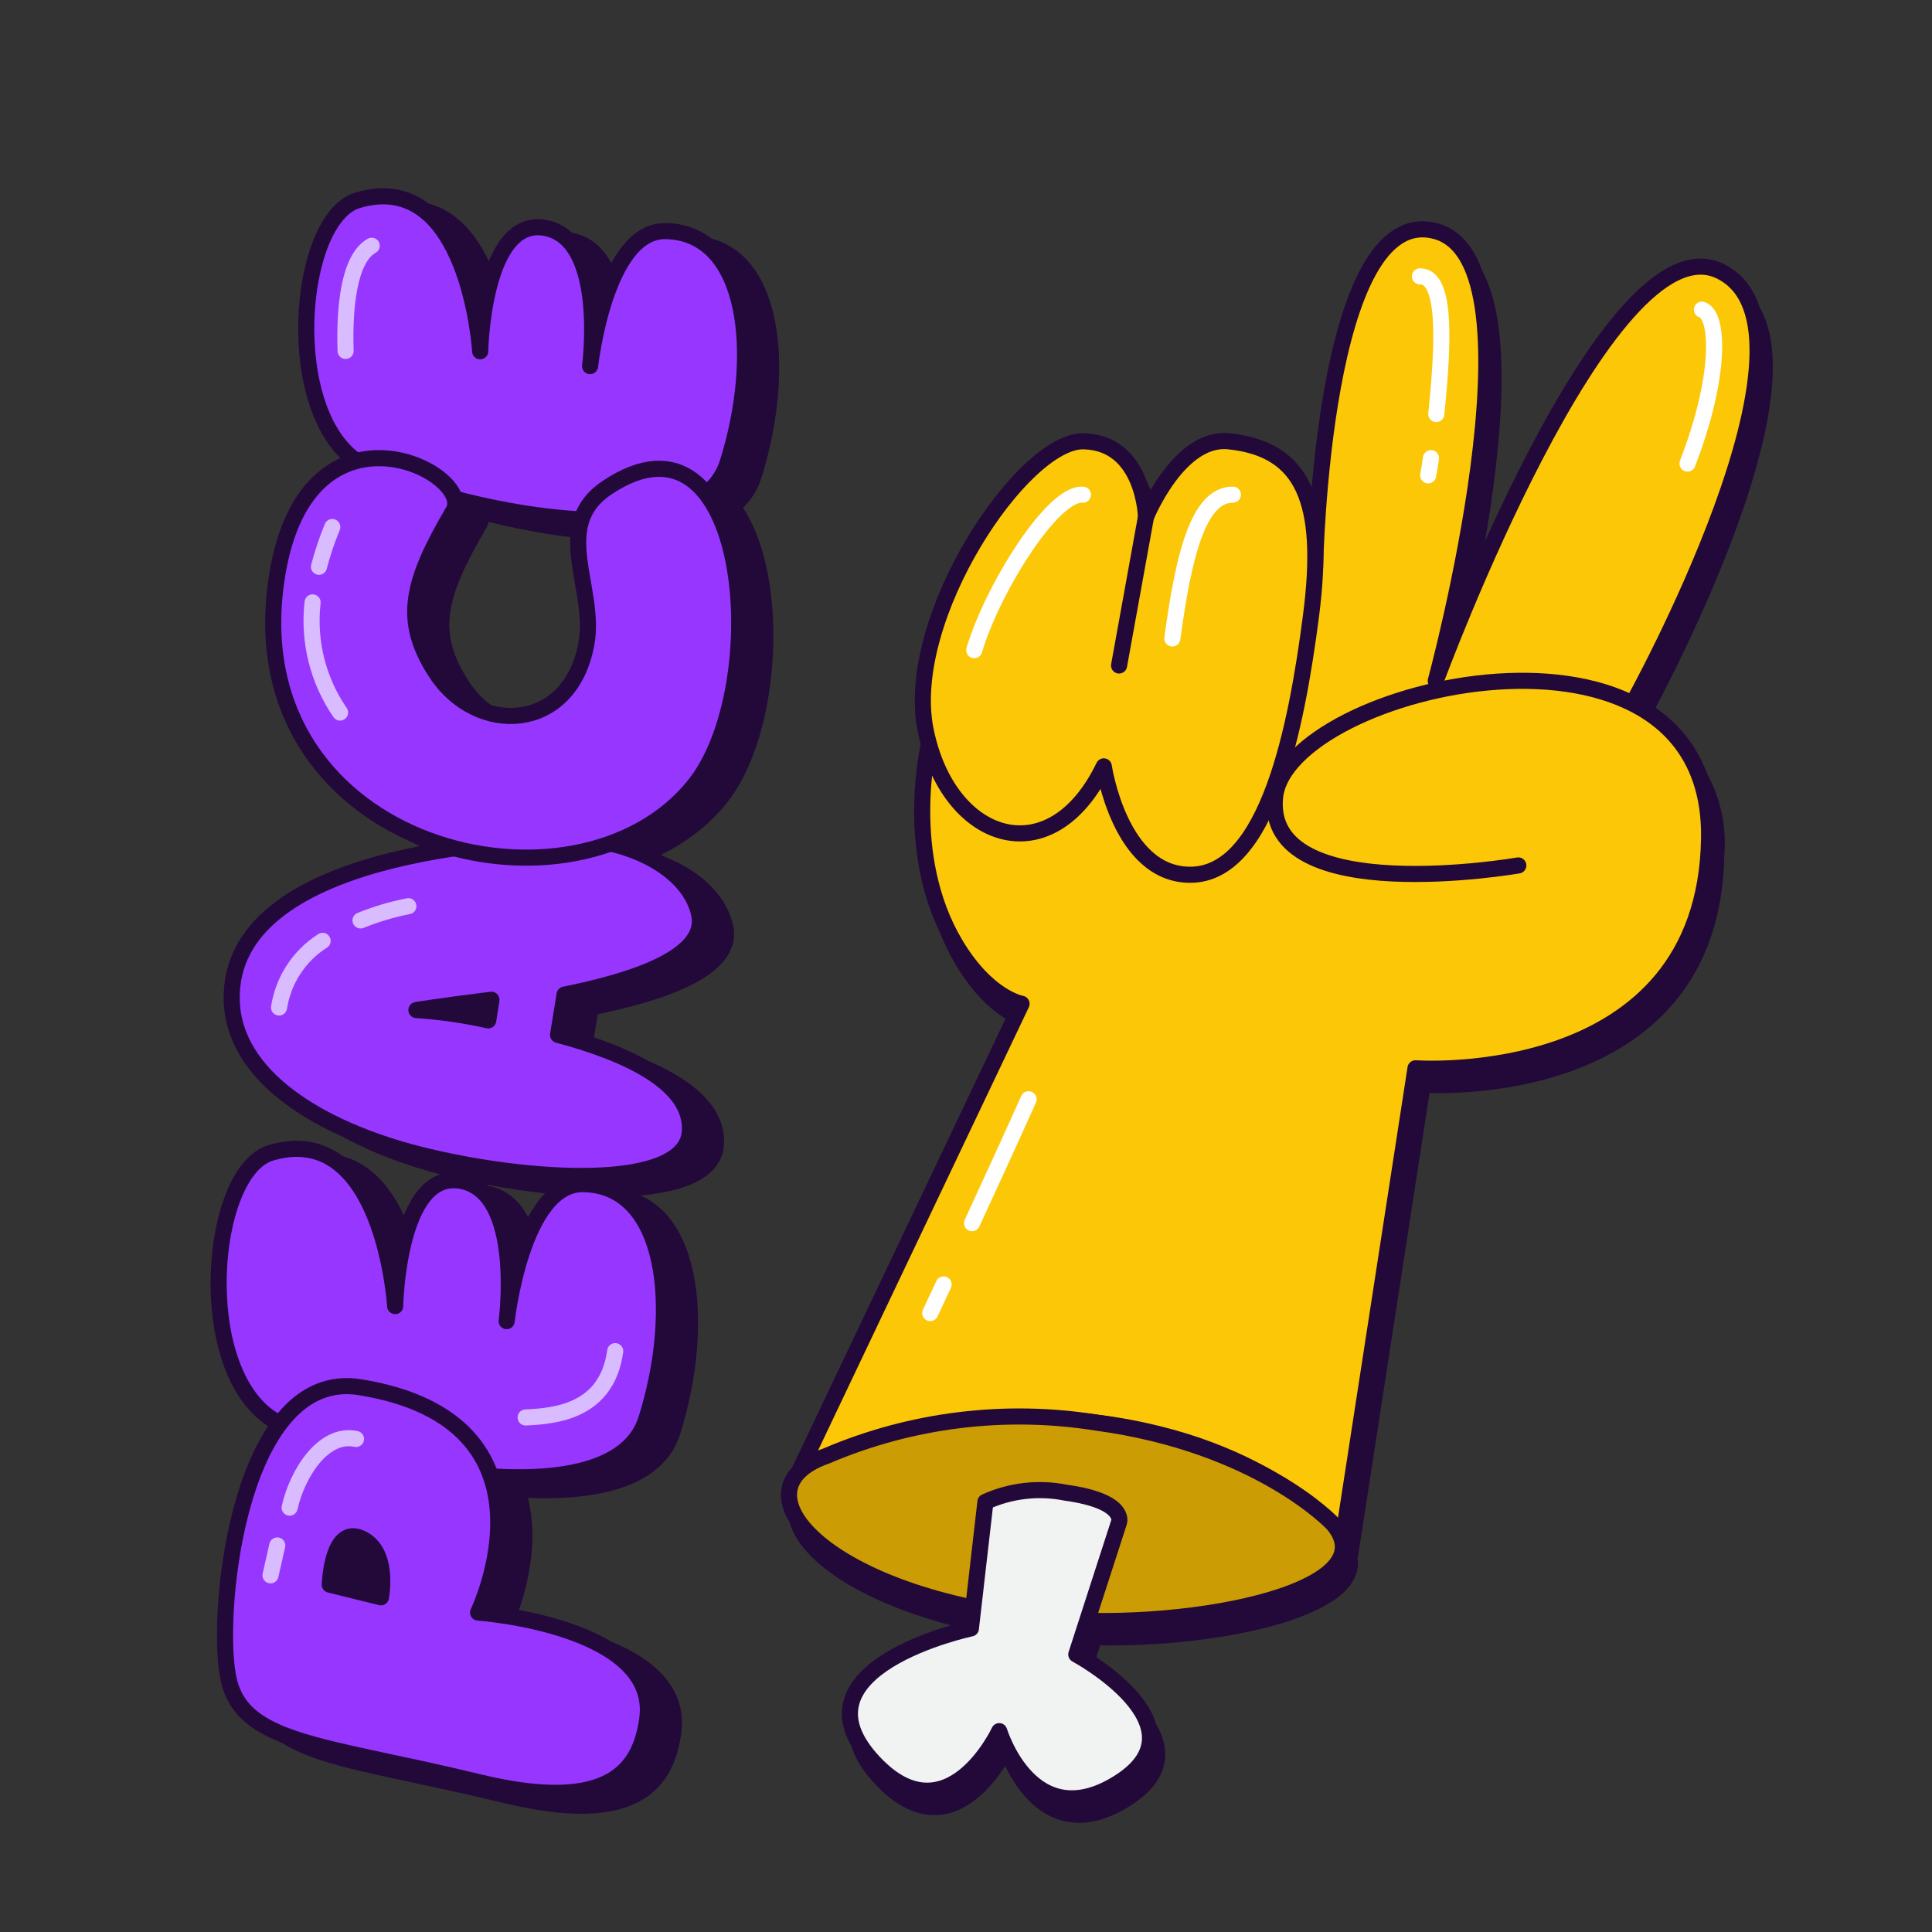 <svg width="120" height="120" viewBox="0 0 120 120" fill="none" xmlns="http://www.w3.org/2000/svg">
<rect x="0" y="0" width="120" height="120" fill="#333333" stroke="none"/>
<path d="M23.837 13.24C20.07 14.356 19.063 26.474 23.942 29.557C27.608 31.875 44.715 36.221 46.818 29.528C48.92 22.835 48.112 15.238 42.96 15.154C39.197 15.092 38.27 23.541 38.27 23.541C38.27 23.541 39.317 15.641 35.466 14.955C31.614 14.269 31.444 22.62 31.444 22.62C31.444 22.62 30.744 11.193 23.837 13.24Z" fill="#22093A" stroke="#22093A" stroke-linecap="round" stroke-linejoin="round"/>
<path d="M18.443 72.406C14.62 73.538 13.598 85.836 18.55 88.965C22.27 91.317 39.631 95.728 41.764 88.936C43.898 82.144 43.077 74.434 37.849 74.348C34.03 74.286 33.09 82.86 33.09 82.86C33.09 82.86 34.153 74.842 30.244 74.146C26.335 73.45 26.163 81.925 26.163 81.925C26.163 81.925 25.453 70.329 18.443 72.406Z" fill="#22093A" stroke="#22093A" stroke-linecap="round" stroke-linejoin="round"/>
<path d="M37.018 52.912C33.357 52.947 15.827 53.736 16.013 62.899C16.11 67.668 21.488 70.932 27.628 72.495C34.288 74.191 44.236 74.84 44.47 71.072C44.656 68.084 40.518 66.211 36.28 65.079C36.311 64.922 36.688 62.577 36.688 62.577C40.712 61.767 45.678 60.28 45.038 57.541C44.35 54.598 40.403 52.879 37.018 52.912ZM31.947 64.178C30.478 63.851 28.986 63.636 27.484 63.537C27.484 63.537 28.926 63.294 32.145 62.896L31.947 64.178Z" fill="#22093A" stroke="#22093A" stroke-linecap="round" stroke-linejoin="round"/>
<path d="M29.772 32.545C31.179 30.145 20.4 24.672 18.749 37.103C16.553 53.635 37.417 58.699 44.741 49.574C49.672 43.429 48.196 25.15 39.329 31.087C35.793 33.454 38.676 37.311 38.041 40.785C37.03 46.32 31.247 46.508 28.7 42.59C26.575 39.32 27.17 36.98 29.772 32.545Z" fill="#22093A" stroke="#22093A" stroke-linecap="round" stroke-linejoin="round"/>
<path d="M15.767 104.837C16.512 109.128 21.49 109.093 31.343 111.489C39.661 113.512 41.378 110.578 41.813 107.635C42.683 101.754 31.312 100.96 31.312 100.96C31.312 100.96 37.052 89.076 23.978 86.962C16.636 85.774 15.002 100.428 15.767 104.837Z" fill="#22093A" stroke="#22093A" stroke-linecap="round" stroke-linejoin="round"/>
<path d="M22.102 99.228C22.102 99.228 22.216 95.541 24.03 96.331C25.845 97.12 25.282 100.013 25.282 100.013L22.102 99.228Z" fill="#22093A" stroke="#22093A" stroke-linecap="round" stroke-linejoin="round"/>
<path d="M22.218 12.439C18.451 13.555 17.444 25.674 22.323 28.757C25.989 31.074 43.096 35.421 45.199 28.728C47.301 22.035 46.492 14.438 41.341 14.354C37.577 14.292 36.651 22.741 36.651 22.741C36.651 22.741 37.698 14.84 33.846 14.154C29.995 13.469 29.825 21.82 29.825 21.82C29.825 21.82 29.125 10.393 22.218 12.439Z" fill="#9736FF" stroke="#22093A" stroke-linecap="round" stroke-linejoin="round"/>
<path d="M16.824 71.605C13.001 72.738 11.979 85.035 16.931 88.165C20.651 90.516 38.011 94.927 40.145 88.135C42.279 81.343 41.458 73.633 36.23 73.547C32.411 73.485 31.47 82.059 31.47 82.059C31.47 82.059 32.533 74.042 28.625 73.346C24.716 72.65 24.544 81.124 24.544 81.124C24.544 81.124 23.834 69.528 16.824 71.605Z" fill="#9736FF" stroke="#22093A" stroke-linecap="round" stroke-linejoin="round"/>
<path d="M35.397 52.111C31.736 52.146 14.206 52.936 14.392 62.098C14.489 66.868 19.867 70.131 26.006 71.694C32.667 73.39 42.614 74.039 42.849 70.272C43.035 67.283 38.897 65.41 34.659 64.278C34.69 64.121 35.067 61.776 35.067 61.776C39.091 60.966 44.057 59.479 43.417 56.74C42.729 53.797 38.782 52.078 35.397 52.111ZM30.326 63.377C28.857 63.05 27.365 62.836 25.863 62.736C25.863 62.736 27.305 62.493 30.524 62.096L30.326 63.377Z" fill="#9736FF" stroke="#22093A" stroke-linecap="round" stroke-linejoin="round"/>
<path d="M28.152 31.744C29.56 29.345 18.781 23.872 17.13 36.303C14.934 52.835 35.798 57.899 43.121 48.774C48.053 42.629 46.577 24.35 37.71 30.286C34.174 32.653 37.057 36.511 36.422 39.985C35.411 45.519 29.627 45.707 27.081 41.789C24.956 38.52 25.551 36.179 28.152 31.744Z" fill="#9736FF" stroke="#22093A" stroke-linecap="round" stroke-linejoin="round"/>
<path d="M14.148 104.037C14.893 108.328 19.871 108.293 29.724 110.689C38.041 112.712 39.759 109.778 40.194 106.835C41.064 100.954 29.693 100.159 29.693 100.159C29.693 100.159 35.432 88.276 22.359 86.162C15.017 84.974 13.382 99.628 14.148 104.037Z" fill="#9736FF" stroke="#22093A" stroke-linecap="round" stroke-linejoin="round"/>
<path d="M20.482 98.427C20.482 98.427 20.597 94.74 22.411 95.53C24.225 96.319 23.662 99.213 23.662 99.213L20.482 98.427Z" fill="#22093A" stroke="#22093A" stroke-linecap="round" stroke-linejoin="round"/>
<path d="M17.99 93.643C18.474 91.483 20.112 88.944 22.113 89.377" stroke="#D9BBFF" stroke-linecap="round" stroke-linejoin="round"/>
<path d="M20.038 58.438C18.583 59.364 17.597 60.872 17.332 62.577" stroke="#D9BBFF" stroke-linecap="round" stroke-linejoin="round"/>
<path d="M25.365 56.285C24.348 56.483 23.353 56.78 22.393 57.17" stroke="#D9BBFF" stroke-linecap="round" stroke-linejoin="round"/>
<path d="M19.416 37.415C19.141 39.827 19.747 42.258 21.123 44.258" stroke="#D9BBFF" stroke-linecap="round" stroke-linejoin="round"/>
<path d="M20.639 32.734C20.307 33.538 20.03 34.363 19.811 35.204" stroke="#D9BBFF" stroke-linecap="round" stroke-linejoin="round"/>
<path d="M23.089 15.263C21.637 16.073 21.38 19.234 21.466 21.797" stroke="#D9BBFF" stroke-linecap="round" stroke-linejoin="round"/>
<path d="M32.648 88.041C34.538 87.956 37.699 87.649 38.212 83.922" stroke="#D9BBFF" stroke-linecap="round" stroke-linejoin="round"/>
<path d="M17.222 95.991L16.801 97.846" stroke="#D9BBFF" stroke-linecap="round" stroke-linejoin="round"/>
<path d="M101.842 44.725L101.855 44.723C101.855 44.723 114.759 21.494 107.284 17.86C100.254 14.443 89.626 43.304 89.626 43.304C89.626 43.304 96.689 17.291 89.626 15.377C82.563 13.464 82.131 36.206 82.131 36.206L82.128 36.223C82.278 31.238 80.699 28.836 76.77 28.427C73.66 28.104 71.626 33.126 71.626 33.126C71.626 33.126 71.512 28.513 67.752 28.427C63.993 28.341 56.549 39.392 57.935 46.342C57.996 46.645 58.078 46.926 58.156 47.211L58.15 47.209C58.15 47.209 56.474 54.088 59.778 59.646C61.781 63.016 63.897 63.363 63.897 63.363L50.069 92.444L50.076 92.44C47.774 94.774 52.029 99.007 60.9 100.865L60.751 102.164C60.751 102.164 49.19 104.616 54.747 110.501C59.322 115.346 62.511 108.544 62.511 108.544C62.511 108.544 64.538 115.171 69.955 111.725C75.492 108.202 67.297 103.778 67.297 103.778L67.97 101.695C76.003 101.87 85.21 99.742 83.68 96.361C83.794 96.497 83.857 96.581 83.857 96.581L88.365 67.372C88.365 67.372 106.373 68.671 106.601 53.071C106.892 49.573 105.001 46.257 101.842 44.725ZM80.224 47.935L79.983 49.422L79.985 49.422C79.802 49.776 79.685 50.161 79.64 50.557C79.605 50.925 79.622 51.297 79.692 51.66L78.915 51.5C79.451 50.35 79.889 49.158 80.224 47.935L80.224 47.935ZM68.55 89.38C72.019 89.767 75.387 90.788 78.488 92.392C75.37 90.831 72.01 89.813 68.55 89.38ZM69.006 48.62C69.006 48.62 69.059 48.967 69.185 49.489L68.591 49.367C68.731 49.124 68.875 48.891 69.006 48.62Z" fill="#22093A" stroke="#22093A" stroke-linecap="round" stroke-linejoin="round"/>
<path d="M101.408 43.704C101.408 43.704 114.312 20.476 106.837 16.842C99.806 13.424 89.179 42.286 89.179 42.286C89.179 42.286 96.242 16.272 89.179 14.359C82.115 12.445 81.684 35.188 81.684 35.188L79.535 48.404" fill="#FCC707"/>
<path d="M101.408 43.704C101.408 43.704 114.312 20.476 106.837 16.842C99.806 13.424 89.179 42.286 89.179 42.286C89.179 42.286 96.242 16.272 89.179 14.359C82.115 12.445 81.684 35.188 81.684 35.188L79.535 48.404" stroke="#22093A" stroke-linecap="round" stroke-linejoin="round"/>
<path d="M57.704 46.191C57.704 46.191 56.028 53.07 59.332 58.628C61.334 61.997 63.451 62.345 63.451 62.345L49.623 91.425C49.623 91.425 56.453 86.901 68.104 88.362C79.194 89.752 83.411 95.563 83.411 95.563L87.919 66.354C87.919 66.354 105.927 67.652 106.154 52.052C106.382 36.453 79.838 42.589 79.194 49.538C78.55 56.488 94.306 53.754 94.306 53.754" fill="#FCC707"/>
<path d="M57.704 46.191C57.704 46.191 56.028 53.07 59.332 58.628C61.334 61.997 63.451 62.345 63.451 62.345L49.623 91.425C49.623 91.425 56.453 86.901 68.104 88.361C79.194 89.752 83.411 95.563 83.411 95.563L87.919 66.354C87.919 66.354 105.927 67.652 106.154 52.052C106.382 36.453 79.838 42.589 79.194 49.538C78.55 56.488 94.306 53.754 94.306 53.754" stroke="#22093A" stroke-linecap="round" stroke-linejoin="round"/>
<path d="M68.559 47.601C65.255 54.437 58.875 52.272 57.488 45.323C56.102 38.373 63.546 27.323 67.305 27.409C71.065 27.494 71.179 32.108 71.179 32.108C71.179 32.108 73.213 27.085 76.323 27.409C80.976 27.892 82.343 31.159 81.432 38.222C80.521 45.286 78.718 54.333 73.923 54.333C69.55 54.333 68.559 47.601 68.559 47.601Z" fill="#FCC707" stroke="#22093A" stroke-linecap="round" stroke-linejoin="round"/>
<path d="M82.79 94.652C86.43 98.931 73.23 101.487 64.219 100.462C51.14 98.974 45.444 92.494 51.314 90.437C56.603 88.175 62.423 87.456 68.103 88.361C78.199 89.725 82.79 94.652 82.79 94.652Z" fill="#CC9C05" stroke="#22093A" stroke-linecap="round" stroke-linejoin="round"/>
<path d="M61.206 93.285L60.304 101.145C60.304 101.145 48.743 103.597 54.3 109.482C58.875 114.327 62.064 107.525 62.064 107.525C62.064 107.525 64.091 114.152 69.508 110.706C75.045 107.183 66.85 102.759 66.85 102.759L69.508 94.538C69.508 94.538 69.974 93.24 66.207 92.715C64.522 92.375 62.772 92.574 61.206 93.285Z" fill="#F1F2F2" stroke="#22093A" stroke-linecap="round" stroke-linejoin="round"/>
<path d="M71.179 32.107L69.508 41.335" stroke="#22093A" stroke-linecap="round" stroke-linejoin="round"/>
<path d="M67.262 30.727C65.382 30.556 61.623 36.622 60.512 40.382" stroke="white" stroke-linecap="round" stroke-linejoin="round"/>
<path d="M76.576 30.723C74.436 30.723 73.518 34.465 72.816 39.655" stroke="white" stroke-linecap="round" stroke-linejoin="round"/>
<path d="M88.88 28.457C88.8 29.029 88.808 28.936 88.707 29.525" stroke="white" stroke-linecap="round" stroke-linejoin="round"/>
<path d="M88.195 17.164C89.77 17.164 89.711 20.876 89.209 25.716" stroke="white" stroke-linecap="round" stroke-linejoin="round"/>
<path d="M105.712 19.234C106.78 19.576 106.908 23.378 104.814 28.791" stroke="white" stroke-linecap="round" stroke-linejoin="round"/>
<path d="M58.609 79.781C58.096 80.882 57.779 81.557 57.779 81.557" stroke="white" stroke-linecap="round" stroke-linejoin="round"/>
<path d="M63.887 68.278C62.766 70.779 61.478 73.586 60.375 75.973" stroke="white" stroke-linecap="round" stroke-linejoin="round"/>
</svg>
